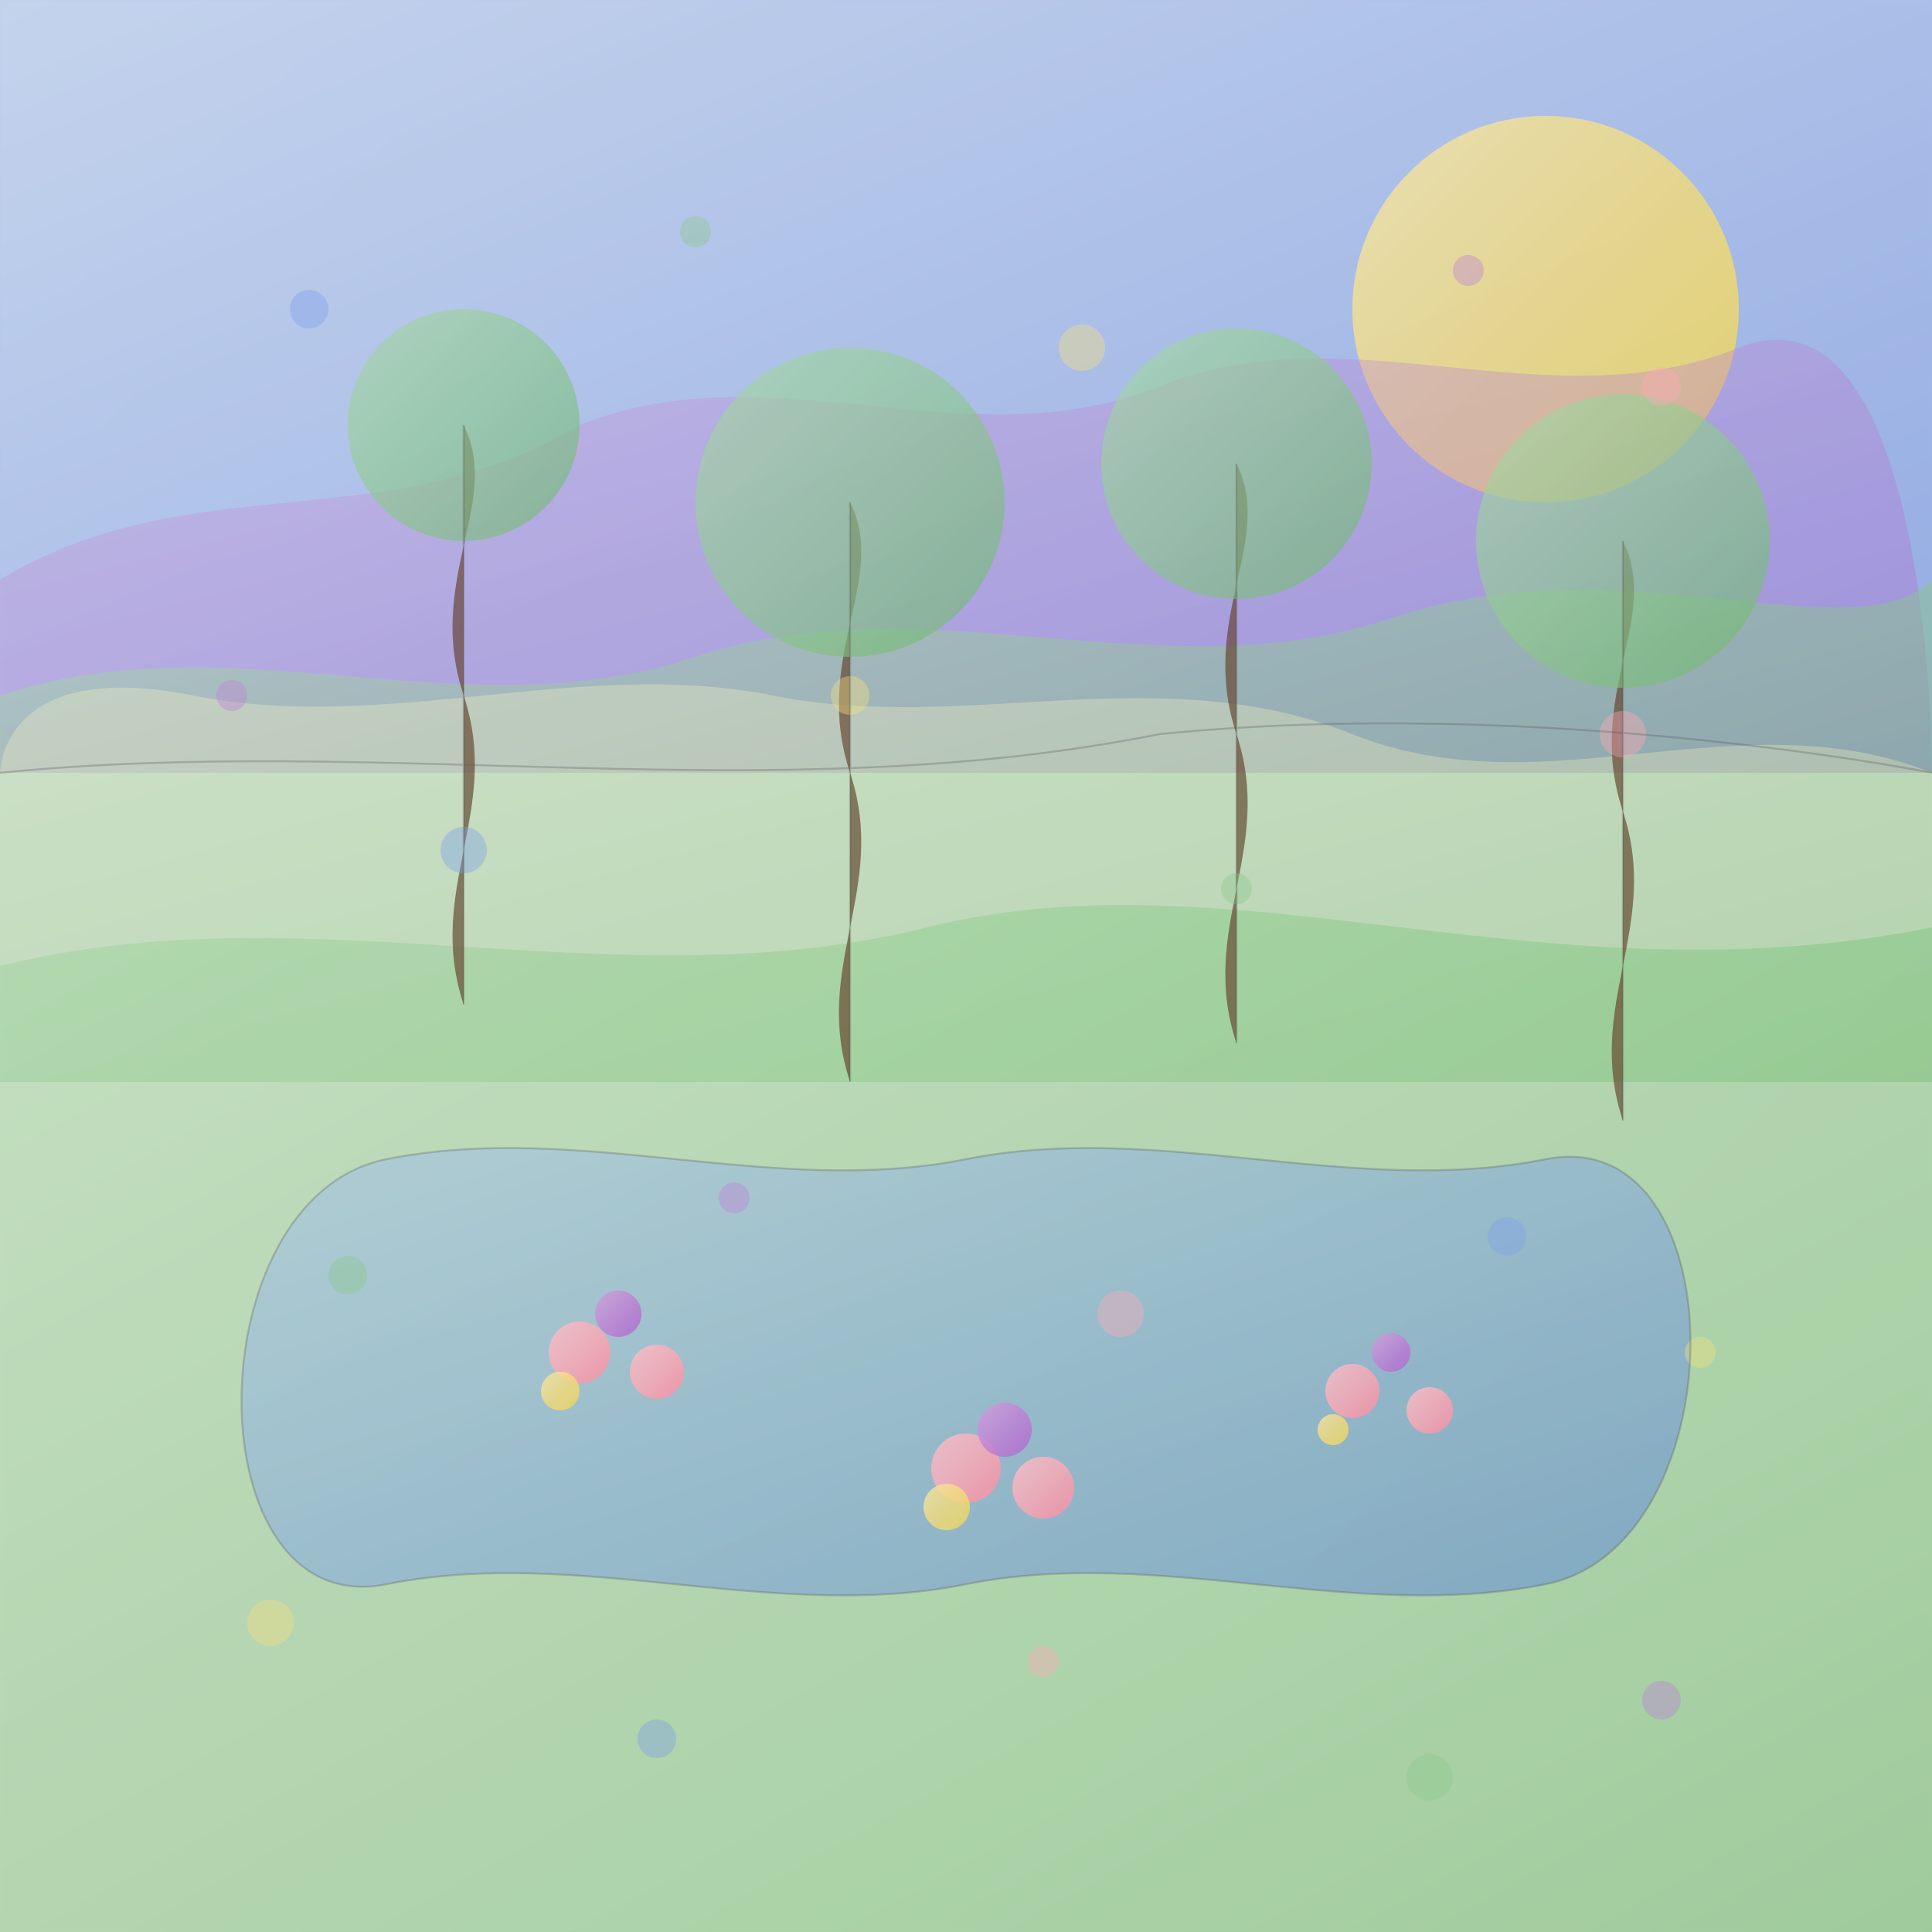 <svg width="500" height="500" xmlns="http://www.w3.org/2000/svg">
  <!-- Background -->
  <rect width="500" height="500" fill="#f8f5f0" />
  
  <!-- Defining the watercolor textures and effects -->
  <defs>
    <!-- Watercolor filter for textures -->
    <filter id="watercolorTexture" x="0%" y="0%" width="100%" height="100%">
      <feTurbulence type="fractalNoise" baseFrequency="0.01" numOctaves="3" result="noise" />
      <feDisplacementMap in="SourceGraphic" in2="noise" scale="5" xChannelSelector="R" yChannelSelector="G" />
    </filter>
    
    <!-- Blue watercolor wash -->
    <linearGradient id="blueWash" x1="0%" y1="0%" x2="100%" y2="100%">
      <stop offset="0%" stop-color="#a6c1ee" />
      <stop offset="50%" stop-color="#7da1e8" />
      <stop offset="100%" stop-color="#5681e0" />
    </linearGradient>
    
    <!-- Green watercolor wash -->
    <linearGradient id="greenWash" x1="0%" y1="0%" x2="100%" y2="100%">
      <stop offset="0%" stop-color="#a8daa8" />
      <stop offset="50%" stop-color="#8bc98c" />
      <stop offset="100%" stop-color="#6db76e" />
    </linearGradient>
    
    <!-- Yellow watercolor wash -->
    <linearGradient id="yellowWash" x1="0%" y1="0%" x2="100%" y2="100%">
      <stop offset="0%" stop-color="#f9eaa7" />
      <stop offset="50%" stop-color="#f5df7c" />
      <stop offset="100%" stop-color="#f1d453" />
    </linearGradient>
    
    <!-- Purple watercolor wash -->
    <linearGradient id="purpleWash" x1="0%" y1="0%" x2="100%" y2="100%">
      <stop offset="0%" stop-color="#d1a1e3" />
      <stop offset="50%" stop-color="#be82d7" />
      <stop offset="100%" stop-color="#ac62cc" />
    </linearGradient>
    
    <!-- Pink watercolor wash -->
    <linearGradient id="pinkWash" x1="0%" y1="0%" x2="100%" y2="100%">
      <stop offset="0%" stop-color="#ffc0cb" />
      <stop offset="50%" stop-color="#ffaab5" />
      <stop offset="100%" stop-color="#ff8ba0" />
    </linearGradient>
    
    <!-- Watercolor splatter masks -->
    <mask id="splatterMask1">
      <rect width="500" height="500" fill="white" />
      <g fill="black">
        <circle cx="100" cy="100" r="20" />
        <circle cx="150" cy="80" r="15" />
        <circle cx="120" cy="120" r="25" />
        <circle cx="90" cy="70" r="10" />
        <circle cx="170" cy="110" r="18" />
      </g>
    </mask>
    
    <mask id="splatterMask2">
      <rect width="500" height="500" fill="white" />
      <g fill="black">
        <circle cx="400" cy="200" r="25" />
        <circle cx="350" cy="180" r="20" />
        <circle cx="420" cy="220" r="30" />
        <circle cx="380" cy="170" r="15" />
        <circle cx="430" cy="190" r="22" />
      </g>
    </mask>
    
    <mask id="splatterMask3">
      <rect width="500" height="500" fill="white" />
      <g fill="black">
        <circle cx="200" cy="420" r="25" />
        <circle cx="250" cy="380" r="20" />
        <circle cx="180" cy="400" r="30" />
        <circle cx="220" cy="370" r="15" />
        <circle cx="170" cy="410" r="22" />
      </g>
    </mask>
  </defs>
  
  <!-- Sky - watercolor layer -->
  <path d="M0,0 L500,0 L500,200 C450,180 400,210 350,190 C300,170 250,190 200,180 C150,170 100,190 50,180 C0,170 0,200 0,200 Z" 
        fill="url(#blueWash)" opacity="0.8" filter="url(#watercolorTexture)" />
  
  <!-- Sun/moon watercolor effect -->
  <circle cx="400" cy="80" r="50" fill="url(#yellowWash)" opacity="0.9" filter="url(#watercolorTexture)" />
  
  <!-- Distant mountains -->
  <path d="M0,150 C50,120 100,140 150,110 C200,90 250,120 300,100 C350,80 400,110 450,90 C500,70 500,200 500,200 L0,200 Z" 
        fill="url(#purpleWash)" opacity="0.6" filter="url(#watercolorTexture)" />
  
  <!-- Mid hills -->
  <path d="M0,180 C60,160 120,190 180,170 C240,150 300,180 360,160 C420,140 480,170 500,150 L500,280 L0,280 Z"
        fill="url(#greenWash)" opacity="0.7" filter="url(#watercolorTexture)" />
  
  <!-- Foreground landscape -->
  <path d="M0,250 C80,230 160,260 240,240 C320,220 400,260 500,240 L500,500 L0,500 Z"
        fill="url(#greenWash)" opacity="0.8" filter="url(#watercolorTexture)" />
  
  <!-- Watercolor lake -->
  <path d="M100,300 C150,290 200,310 250,300 C300,290 350,310 400,300 C450,290 450,400 400,410 C350,420 300,400 250,410 C200,420 150,400 100,410 C50,420 50,310 100,300 Z"
        fill="url(#blueWash)" opacity="0.7" filter="url(#watercolorTexture)" />
  
  <!-- Abstract trees -->
  <g>
    <!-- Tree 1 -->
    <path d="M120,260 C110,230 130,210 120,180 C110,150 130,130 120,110 L120,260 Z"
          fill="#5a3921" opacity="0.8" filter="url(#watercolorTexture)" />
    <circle cx="120" cy="110" r="30" fill="url(#greenWash)" opacity="0.8" filter="url(#watercolorTexture)" />
    
    <!-- Tree 2 -->
    <path d="M220,280 C210,250 230,230 220,200 C210,170 230,150 220,130 L220,280 Z"
          fill="#5a3921" opacity="0.8" filter="url(#watercolorTexture)" />
    <circle cx="220" cy="130" r="40" fill="url(#greenWash)" opacity="0.8" filter="url(#watercolorTexture)" />
    
    <!-- Tree 3 -->
    <path d="M320,270 C310,240 330,220 320,190 C310,160 330,140 320,120 L320,270 Z"
          fill="#5a3921" opacity="0.8" filter="url(#watercolorTexture)" />
    <circle cx="320" cy="120" r="35" fill="url(#greenWash)" opacity="0.8" filter="url(#watercolorTexture)" />
    
    <!-- Tree 4 -->
    <path d="M420,290 C410,260 430,240 420,210 C410,180 430,160 420,140 L420,290 Z"
          fill="#5a3921" opacity="0.8" filter="url(#watercolorTexture)" />
    <circle cx="420" cy="140" r="38" fill="url(#greenWash)" opacity="0.8" filter="url(#watercolorTexture)" />
  </g>
  
  <!-- Watercolor flowers in foreground -->
  <g>
    <!-- Flower cluster 1 -->
    <circle cx="150" cy="350" r="8" fill="url(#pinkWash)" opacity="0.9" filter="url(#watercolorTexture)" />
    <circle cx="160" cy="340" r="6" fill="url(#purpleWash)" opacity="0.9" filter="url(#watercolorTexture)" />
    <circle cx="170" cy="355" r="7" fill="url(#pinkWash)" opacity="0.9" filter="url(#watercolorTexture)" />
    <circle cx="145" cy="360" r="5" fill="url(#yellowWash)" opacity="0.9" filter="url(#watercolorTexture)" />
    
    <!-- Flower cluster 2 -->
    <circle cx="350" cy="360" r="7" fill="url(#pinkWash)" opacity="0.9" filter="url(#watercolorTexture)" />
    <circle cx="360" cy="350" r="5" fill="url(#purpleWash)" opacity="0.9" filter="url(#watercolorTexture)" />
    <circle cx="370" cy="365" r="6" fill="url(#pinkWash)" opacity="0.9" filter="url(#watercolorTexture)" />
    <circle cx="345" cy="370" r="4" fill="url(#yellowWash)" opacity="0.9" filter="url(#watercolorTexture)" />
    
    <!-- Flower cluster 3 -->
    <circle cx="250" cy="380" r="9" fill="url(#pinkWash)" opacity="0.9" filter="url(#watercolorTexture)" />
    <circle cx="260" cy="370" r="7" fill="url(#purpleWash)" opacity="0.9" filter="url(#watercolorTexture)" />
    <circle cx="270" cy="385" r="8" fill="url(#pinkWash)" opacity="0.9" filter="url(#watercolorTexture)" />
    <circle cx="245" cy="390" r="6" fill="url(#yellowWash)" opacity="0.9" filter="url(#watercolorTexture)" />
  </g>
  
  <!-- Watercolor texture overlays -->
  <rect width="500" height="500" fill="url(#purpleWash)" opacity="0.1" filter="url(#watercolorTexture)" mask="url(#splatterMask1)" />
  <rect width="500" height="500" fill="url(#pinkWash)" opacity="0.1" filter="url(#watercolorTexture)" mask="url(#splatterMask2)" />
  <rect width="500" height="500" fill="url(#yellowWash)" opacity="0.1" filter="url(#watercolorTexture)" mask="url(#splatterMask3)" />
  
  <!-- Watercolor splatters -->
  <g opacity="0.4" filter="url(#watercolorTexture)">
    <circle cx="80" cy="80" r="5" fill="#7da1e8" />
    <circle cx="180" cy="60" r="4" fill="#8bc98c" />
    <circle cx="280" cy="90" r="6" fill="#f5df7c" />
    <circle cx="380" cy="70" r="4" fill="#be82d7" />
    <circle cx="430" cy="100" r="5" fill="#ffaab5" />
    
    <circle cx="60" cy="180" r="4" fill="#be82d7" />
    <circle cx="120" cy="220" r="6" fill="#7da1e8" />
    <circle cx="220" cy="180" r="5" fill="#f5df7c" />
    <circle cx="320" cy="230" r="4" fill="#8bc98c" />
    <circle cx="420" cy="190" r="6" fill="#ffaab5" />
    
    <circle cx="90" cy="330" r="5" fill="#8bc98c" />
    <circle cx="190" cy="310" r="4" fill="#be82d7" />
    <circle cx="290" cy="340" r="6" fill="#ffaab5" />
    <circle cx="390" cy="320" r="5" fill="#7da1e8" />
    <circle cx="440" cy="350" r="4" fill="#f5df7c" />
    
    <circle cx="70" cy="420" r="6" fill="#f5df7c" />
    <circle cx="170" cy="450" r="5" fill="#7da1e8" />
    <circle cx="270" cy="430" r="4" fill="#ffaab5" />
    <circle cx="370" cy="460" r="6" fill="#8bc98c" />
    <circle cx="430" cy="440" r="5" fill="#be82d7" />
  </g>
  
  <!-- Soft watercolor paper texture overlay -->
  <rect width="500" height="500" fill="#f8f5f0" opacity="0.05" filter="url(#watercolorTexture)" />
  
  <!-- Delicate ink lines for detail -->
  <g stroke="#555555" stroke-width="0.5" opacity="0.3" fill="none">
    <!-- Horizon line -->
    <path d="M0,200 C100,190 200,210 300,190 C400,180 500,200 500,200" />
    
    <!-- Lake outline -->
    <path d="M100,300 C150,290 200,310 250,300 C300,290 350,310 400,300 C450,290 450,400 400,410 C350,420 300,400 250,410 C200,420 150,400 100,410 C50,420 50,310 100,300 Z" />
    
    <!-- Tree details -->
    <line x1="120" y1="110" x2="120" y2="260" />
    <line x1="220" y1="130" x2="220" y2="280" />
    <line x1="320" y1="120" x2="320" y2="270" />
    <line x1="420" y1="140" x2="420" y2="290" />
  </g>
</svg> 